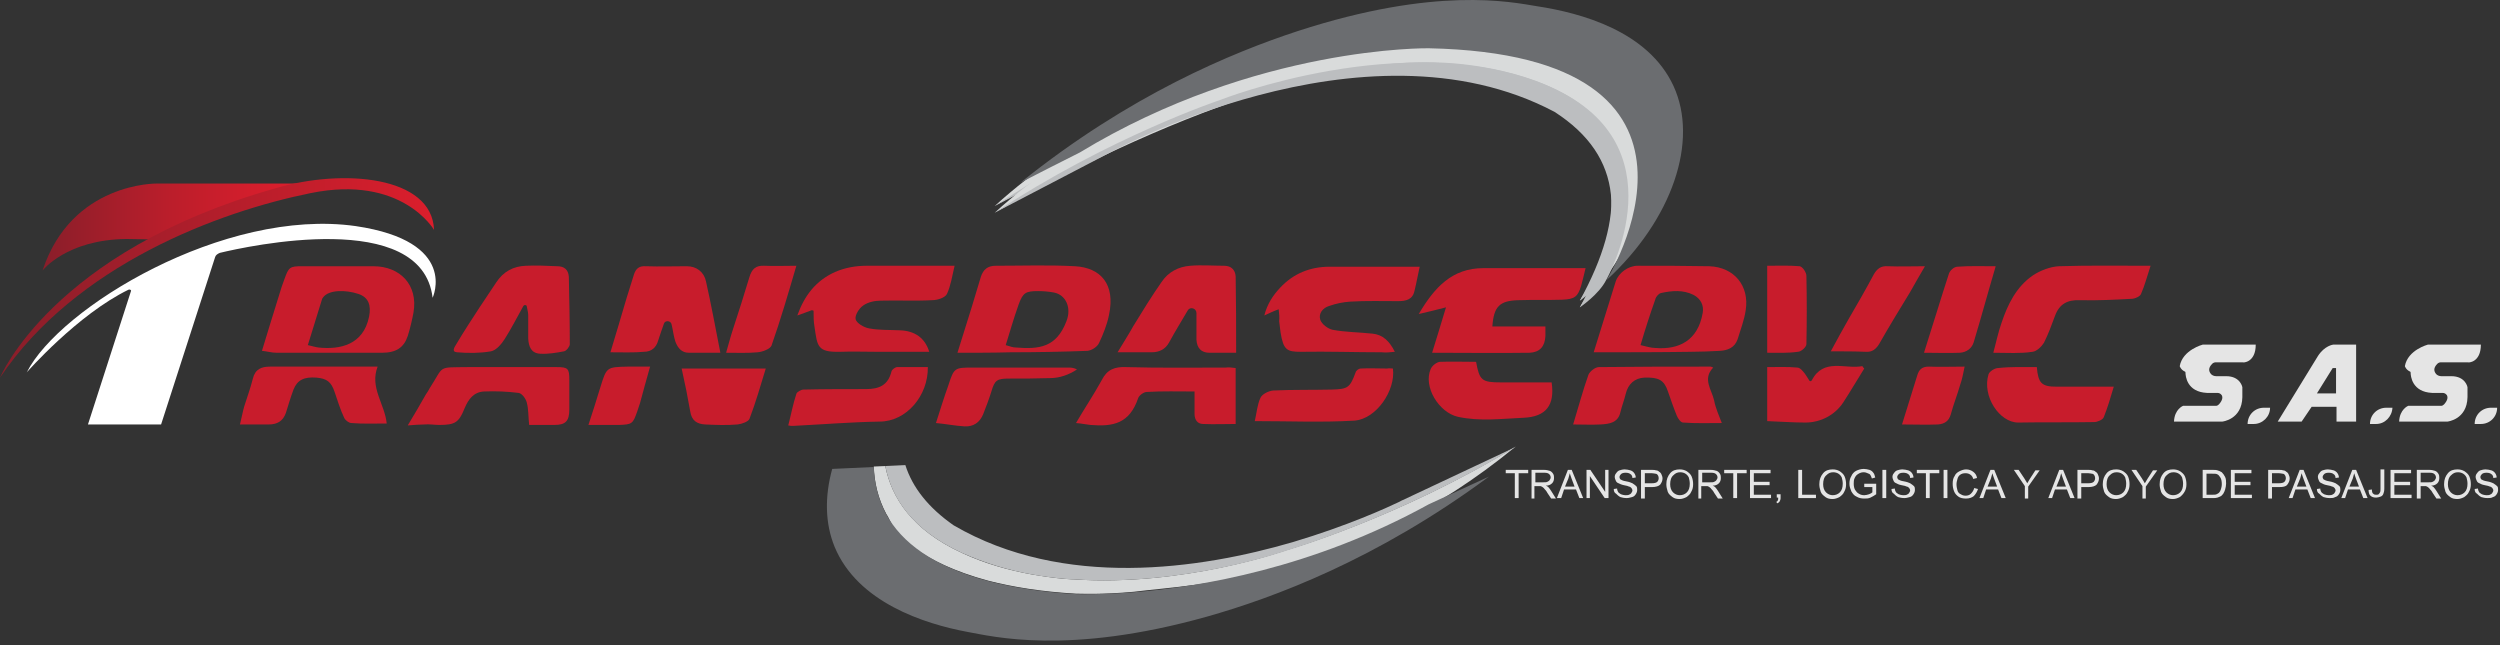 <svg width="523" height="135" viewBox="0 0 523 135" fill="none" xmlns="http://www.w3.org/2000/svg">
<rect x="0" y="0" width="523" height="135" fill="#333333" stroke="none"/>
<path d="M323.3 68.297C323.3 69.197 323.3 69.697 323.3 70.297C323.2 72.497 322.1 73.697 320 73.797C313.2 73.897 306.5 73.797 299.6 73.797C300.6 70.597 301.5 67.597 302.5 64.297C300.6 64.797 298.9 65.197 296.8 65.697C300.1 60.097 303.8 56.097 310.3 56.097C317.4 56.097 324.5 56.097 331.7 56.097C331.4 57.397 331.1 58.597 330.8 59.697C330.1 62.097 329.4 62.597 326.8 62.697C323.8 62.797 320.7 62.697 317.7 62.797C313.7 62.897 312.5 64.097 312.2 68.297C315.9 68.297 319.5 68.297 323.3 68.297Z" fill="#C81C2C"/>
<path d="M54.8 73.397C56 69.397 57.2 65.597 58.4 61.697C58.7 60.597 59.1 59.497 59.5 58.397C60.4 55.897 60.6 55.697 63.2 55.697C68.2 55.697 73.1 55.697 78.1 55.697C83.7 55.697 87.5 59.597 86.5 65.397C86.2 66.997 85.8 68.697 85.3 70.297C84.5 72.697 82.9 73.797 79.9 73.797C72.6 73.797 65.2 73.797 57.9 73.797C56.8 73.797 55.9 73.497 54.8 73.397ZM64.4 72.197C65.3 72.397 65.9 72.597 66.6 72.697C71.2 73.197 76 72.097 77.2 66.297C77.7 63.897 77.1 62.197 75 61.497C72.3 60.597 68.8 60.597 67.6 62.197C67.5 62.297 67.5 62.397 67.4 62.497C66.4 65.697 65.4 68.897 64.4 72.197Z" fill="#C81C2C"/>
<path d="M200.3 73.797C201.4 70.397 202.3 67.297 203.3 64.197C203.9 62.097 204.6 59.997 205.2 57.897C205.7 56.397 206.6 55.597 208.3 55.597C213.8 55.597 219.4 55.397 224.9 55.697C230.2 55.997 233.4 59.397 232 65.897C231.6 67.897 230.8 69.897 229.9 71.797C229.5 72.597 228.4 73.297 227.5 73.397C222.1 73.597 216.8 73.697 211.4 73.697C207.8 73.797 204.3 73.797 200.3 73.797ZM210.4 72.197C211.4 72.497 211.9 72.697 212.5 72.697C217.4 73.097 221 72.697 223.1 67.197C224.2 64.397 223 61.697 220.5 61.197C219.4 60.997 218.3 60.897 217.2 60.897C214.6 60.897 214 61.197 213.1 63.697C212.1 66.497 211.3 69.297 210.4 72.197Z" fill="#C81C2C"/>
<path d="M333.4 73.697C335 68.497 336.5 63.697 338 58.897C338.6 57.097 340.6 55.597 342.6 55.597C347.6 55.597 352.6 55.597 357.6 55.697C362.8 55.897 366 59.797 365.2 64.897C364.9 66.997 364.1 68.997 363.5 70.997C362.9 72.697 361.5 73.297 359.8 73.397C357.8 73.497 355.7 73.597 353.7 73.597C347.1 73.697 340.4 73.697 333.4 73.697ZM343.2 72.197C344.5 72.497 345.4 72.797 346.3 72.797C351.3 73.197 355.2 71.197 356.2 65.497C356.5 63.897 355.8 62.497 354.3 61.697C352.1 60.597 349.8 60.797 347.5 61.297C347 61.397 346.4 62.097 346.3 62.597C345.2 65.697 344.2 68.797 343.2 72.197Z" fill="#C81C2C"/>
<path d="M169.8 64.897C168.8 65.297 167.9 65.597 166.8 65.997C168.3 61.797 170.7 58.697 174.7 56.897C176.8 55.997 179 55.597 181.3 55.597C187.3 55.597 193.3 55.597 199.7 55.597C199.2 57.697 198.9 59.797 198.1 61.497C197.7 62.297 196.1 62.797 195 62.797C191.5 62.997 187.9 62.797 184.3 62.897C183 62.897 181.6 63.197 180.6 63.897C179.7 64.497 178.8 65.997 179 66.797C179.2 67.597 180.7 68.497 181.8 68.697C183.9 69.097 186.1 68.997 188.2 69.097C191.4 69.197 193.5 70.697 194.4 73.597C190.8 73.597 187.3 73.597 183.7 73.597C181 73.597 178.3 73.497 175.7 73.597C171 73.697 171 72.497 170.4 68.397C170.2 67.297 170.2 66.197 170.2 64.997C170.2 64.997 170 64.897 169.8 64.897Z" fill="#C81C2C"/>
<path d="M267.5 64.697C266.4 65.097 265.6 65.497 264.5 65.997C265.1 63.597 266.3 61.797 267.8 60.197C270.6 57.197 274.1 55.797 278.2 55.797C284.4 55.797 290.7 55.797 297 55.797C296.6 57.597 296.3 59.297 295.9 60.897C295.5 62.697 294.1 62.997 292.5 62.997C289.2 62.997 285.8 62.897 282.5 63.097C281 63.197 279.5 63.497 278.1 63.997C276.7 64.397 275.8 65.597 276.2 66.897C276.5 67.797 277.8 68.797 278.8 68.997C281.5 69.497 284.3 69.497 287.1 69.797C289.3 69.997 290.7 71.397 291.8 73.597C290.8 73.697 290 73.797 289.1 73.697C283.4 73.697 277.8 73.497 272.1 73.597C269.2 73.597 268.5 73.197 267.9 69.597C267.8 68.797 267.7 67.997 267.6 67.197C267.7 66.397 267.6 65.597 267.5 64.697Z" fill="#C81C2C"/>
<path d="M127.7 73.697C128.9 69.797 130 65.997 131.1 62.297C131.6 60.697 132.1 59.097 132.6 57.497C133 56.197 133.7 55.597 135.1 55.697C138 55.797 140.8 55.697 143.7 55.697C145.7 55.697 147.3 56.897 147.7 58.897C148.8 63.797 149.7 68.697 150.7 73.797C148.4 73.797 146.3 73.797 144.1 73.797C142.6 73.797 141.8 72.797 141.3 71.497C140.9 70.297 140.8 69.097 140.5 67.897C140.5 67.797 140.4 67.697 140.4 67.597C140 66.997 139.1 67.097 138.9 67.697C138.5 68.797 138.1 69.997 137.7 71.197C137.3 72.697 136.3 73.597 134.7 73.597C132.5 73.797 130.2 73.697 127.7 73.697Z" fill="#C81C2C"/>
<path d="M109.5 63.997C108.2 66.297 107 68.697 105.6 70.897C104.9 71.997 103.8 73.297 102.7 73.497C100.4 73.897 98 73.897 95.6 73.697C94.4 73.597 95.1 72.597 95.4 72.097C97 69.397 98.7 66.797 100.4 64.197C101.5 62.497 102.7 60.797 103.8 59.097C105.3 56.797 107.4 55.697 110 55.597C112.2 55.497 114.4 55.597 116.6 55.697C118 55.697 118.9 56.397 119 57.897C119.1 62.597 119.2 67.297 119.2 71.997C119.2 72.497 118.5 73.397 118 73.497C116.4 73.797 114.7 74.097 113 73.997C111.1 73.897 110.6 72.497 110.5 70.797C110.5 69.197 110.5 67.497 110.5 65.897C110.5 65.297 110.3 64.697 110.2 64.097C110.2 63.797 109.7 63.697 109.5 63.997Z" fill="#C81C2C"/>
<path d="M258.6 73.797C256.6 73.797 254.8 73.797 253 73.797C251.3 73.797 250.4 72.797 250.3 71.097C250.3 69.197 250.3 67.397 250.3 65.497C250.3 64.497 249 64.097 248.5 64.897C247.2 67.097 245.8 69.397 244.6 71.597C243.8 73.097 242.5 73.697 240.9 73.697C238.7 73.697 236.5 73.697 233.8 73.697C235 71.697 236.1 69.997 237.1 68.197C239 65.097 240.9 61.997 243 58.997C244.4 56.897 246.5 55.797 249 55.597C251.4 55.397 253.8 55.597 256.1 55.597C257.6 55.597 258.4 56.497 258.5 57.797C258.6 63.197 258.6 68.397 258.6 73.797Z" fill="#C81C2C"/>
<path d="M417 73.797C417.6 71.597 418 69.597 418.7 67.597C420 63.697 421.8 59.997 425.3 57.597C426.8 56.597 428.9 55.797 430.7 55.697C437 55.497 443.3 55.597 449.9 55.597C449.2 57.697 448.7 59.697 447.9 61.497C447.7 61.997 446.8 62.397 446.2 62.497C442.5 62.697 438.8 62.897 435.1 62.797C432.5 62.697 430.8 63.597 429.9 66.097C429.2 67.997 428.5 69.897 427.6 71.697C427.1 72.497 426.1 73.497 425.2 73.597C422.6 73.997 420 73.797 417 73.797Z" fill="#C81C2C"/>
<path d="M110.7 88.897C110.5 87.197 110.6 85.697 110.2 84.197C110 83.397 109.2 82.297 108.5 82.197C106.1 81.897 103.7 81.797 101.3 81.897C99.1 81.997 98 83.497 97.2 85.397C96 88.397 95.2 88.897 91.9 88.897C90.9 88.897 89.8 88.697 88.8 88.797C87.8 88.797 86.7 88.897 85.3 88.997C86.7 86.697 87.9 84.597 89.1 82.497C89.4 82.097 89.7 81.597 89.9 81.197C93 76.397 91.4 76.897 97.8 76.797C104 76.797 110.3 76.797 116.5 76.797C118.8 76.797 119.1 77.097 119.1 79.397C119.1 81.497 119.1 83.597 119.1 85.697C119.1 88.097 118.3 88.897 116 88.897C114.4 88.897 112.6 88.897 110.7 88.897Z" fill="#C81C2C"/>
<path d="M258.5 76.997C258.5 80.997 258.5 84.797 258.5 88.697C256.2 88.697 254 88.797 251.7 88.697C250.5 88.697 249.9 87.797 249.9 86.597C249.9 85.097 249.9 83.597 249.9 81.897C246.5 81.897 243.2 81.797 239.9 81.997C239.3 81.997 238.3 82.697 238.1 83.297C236.3 88.597 232.9 89.297 228.1 88.897C227.2 88.797 226.3 88.597 225.1 88.497C226.9 85.397 228.8 82.597 230.5 79.497C231.6 77.297 233.2 76.697 235.6 76.797C242.5 76.997 249.5 76.897 256.4 76.897C257 76.797 257.7 76.897 258.5 76.997Z" fill="#C81C2C"/>
<path d="M360.2 88.497C357.4 88.497 354.8 88.597 352.1 88.397C351.6 88.397 351 87.497 350.8 86.997C350.1 85.297 349.5 83.497 348.9 81.797C348.1 79.497 347 78.897 344 78.997C342 79.097 340.6 80.297 340.1 82.397C339.8 83.697 339.3 84.897 339 86.197C338.5 88.497 336.6 88.697 334.8 88.797C333 88.897 331.1 88.797 329.1 88.797C330.2 85.197 331.1 81.797 332.3 78.397C332.6 77.697 333.7 76.797 334.5 76.797C342.3 76.697 350.1 76.697 357.9 76.697C358 76.697 358.1 76.797 358.4 76.897C356.1 79.297 358.1 81.497 358.6 83.797C358.9 85.397 359.6 86.897 360.2 88.497Z" fill="#C81C2C"/>
<path d="M80.9 88.597C78.2 88.597 75.9 88.697 73.5 88.497C73 88.497 72.2 87.897 72 87.397C71.2 85.697 70.6 83.797 70 81.997C69.3 79.897 68.4 79.197 66.2 78.997C63.6 78.797 62.2 79.497 61.4 81.497C60.8 83.097 60.3 84.797 59.8 86.397C59.2 88.097 58 88.797 56.2 88.797C54.3 88.797 52.4 88.797 50.2 88.797C50.6 87.197 50.8 85.997 51.1 84.997C51.7 83.097 52.4 81.197 52.9 79.197C53.4 77.197 54.7 76.697 56.5 76.697C62.9 76.697 69.3 76.697 75.7 76.697C76.7 76.697 77.7 76.697 79 76.697C77.3 81.097 80.5 84.497 80.9 88.597Z" fill="#C81C2C"/>
<path d="M308.8 75.697C309.5 79.597 310 79.997 314 79.997C317.5 79.997 321.1 79.997 324.6 79.997C325.3 84.697 323.5 87.197 318.7 87.397C314.1 87.597 309.6 88.197 305 87.197C301 86.297 297.7 80.897 299.3 77.197C299.6 76.497 300.5 75.797 301.2 75.697C303.7 75.597 306.2 75.697 308.8 75.697Z" fill="#C81C2C"/>
<path d="M426.1 76.797C426.4 80.197 427.1 80.897 430.3 80.897C434.1 80.897 438 80.897 442.2 80.897C441.5 83.297 440.9 85.297 440.1 87.297C439.9 87.797 438.8 88.297 438.1 88.297C432.8 88.397 427.5 88.297 422.2 88.397C418.3 88.397 414.6 82.897 416 78.297C416.2 77.697 417.3 76.997 418 76.997C420.7 76.697 423.3 76.797 426.1 76.797Z" fill="#C81C2C"/>
<path d="M194.1 76.797C194.2 82.797 189.6 88.197 184 88.197C178 88.297 171.9 88.797 165.9 89.097C165.6 89.097 165.3 89.097 164.9 88.997C165.5 86.697 165.9 84.497 166.6 82.397C166.7 81.997 167.6 81.497 168.1 81.497C172.5 81.397 176.8 81.397 181.2 81.397C183.9 81.397 185.8 80.597 186.5 77.697C186.6 77.297 187.3 76.797 187.7 76.797C189.7 76.797 191.8 76.797 194.1 76.797Z" fill="#C81C2C"/>
<path d="M291.4 77.097C292 81.697 287.9 87.697 283.3 87.997C276.5 88.397 269.6 88.097 262.5 88.097C262.9 86.397 263 84.697 263.7 83.197C264.1 82.397 265.4 81.797 266.3 81.697C270.4 81.497 274.6 81.597 278.7 81.497C282 81.397 282.4 81.097 283.6 77.897C283.7 77.497 284.3 77.097 284.6 77.097C286.5 76.997 288.3 77.097 290.2 77.097C290.6 76.997 291 77.097 291.4 77.097Z" fill="#C81C2C"/>
<path d="M390 77.097C388.5 79.497 387.1 81.897 385.6 84.197C383.9 86.797 380.9 88.397 377.7 88.397C375.1 88.397 372.4 88.197 369.7 88.097V76.797C371.8 76.797 373.9 76.697 376 76.897C376.6 76.897 377.2 77.697 377.6 78.197C377.9 78.597 378.1 78.997 378.5 79.597C378.6 79.797 378.9 79.797 379 79.597C381.5 74.797 386 77.297 389.6 76.597C389.8 76.897 389.8 76.897 390 77.097Z" fill="#C81C2C"/>
<path d="M402.5 73.797C404.3 68.197 405.9 62.797 407.7 57.297C407.9 56.597 408.8 55.797 409.5 55.797C412.1 55.597 414.7 55.697 417.5 55.697C415.9 61.097 414.5 66.297 412.9 71.597C412.5 72.897 411.4 73.697 410 73.797C407.5 73.897 405.1 73.797 402.5 73.797Z" fill="#C81C2C"/>
<path d="M142.6 77.097C148.6 77.097 154.2 77.097 160.2 77.097C159.1 80.697 158.1 84.197 156.8 87.597C156.6 88.197 155.2 88.697 154.3 88.797C152 88.997 149.8 88.897 147.5 88.797C145.8 88.697 144.7 87.997 144.4 86.097C143.9 83.197 143.3 80.197 142.6 77.097Z" fill="#C81C2C"/>
<path d="M383 73.497C384.3 71.097 385.5 68.897 386.7 66.797C388.5 63.697 390.3 60.597 392 57.397C392.7 56.197 393.5 55.597 394.9 55.697C397.4 55.797 399.9 55.697 402.7 55.697C401.6 57.597 400.6 59.297 399.6 61.097C397.4 64.697 395.2 68.297 393.1 71.997C392.4 73.097 391.6 73.697 390.3 73.597C388 73.497 385.7 73.497 383 73.497Z" fill="#C81C2C"/>
<path d="M166.6 55.597C164.9 61.397 163.3 66.897 161.4 72.297C161.1 72.997 159.6 73.597 158.5 73.697C156.4 73.897 154.2 73.797 151.9 73.797C152.4 72.097 152.8 70.497 153.3 68.997C154.5 65.297 155.7 61.597 156.8 57.897C157.3 56.297 158.1 55.497 159.9 55.597C162.1 55.697 164.2 55.597 166.6 55.597Z" fill="#C81C2C"/>
<path d="M195.8 88.497C196.7 85.697 197.5 83.097 198.4 80.597C199.6 76.897 199.7 76.897 203.6 76.897C210.3 76.897 217 76.897 223.7 76.897C224.2 76.897 224.8 76.997 225.3 77.297C223.6 78.397 221.7 79.097 219.7 79.097C216.8 79.197 214 79.197 211.1 79.197C208.6 79.197 208.1 79.497 207.4 81.897C206.9 83.497 206.3 85.097 205.7 86.597C205 88.397 203.6 89.297 201.8 89.197C199.9 89.097 198 88.697 195.8 88.497Z" fill="#C81C2C"/>
<path d="M369.7 73.797C369.7 67.597 369.7 61.797 369.7 55.597C372 55.597 374.2 55.497 376.5 55.697C377.1 55.797 377.9 56.997 377.9 57.697C378 62.497 378 67.297 377.9 71.997C377.9 72.597 376.8 73.597 376.1 73.597C374 73.897 371.9 73.797 369.7 73.797Z" fill="#C81C2C"/>
<path d="M397.9 88.797C399 85.197 400.1 81.797 401.1 78.497C401.5 77.197 402.2 76.697 403.5 76.697C405.9 76.797 408.3 76.697 411 76.697C410.7 78.097 410.5 79.297 410.1 80.397C409.5 82.497 408.7 84.497 408.1 86.697C407.7 88.097 406.8 88.697 405.4 88.797C403 88.897 400.5 88.797 397.9 88.797Z" fill="#C81C2C"/>
<path d="M136 76.697C135.2 79.397 134.6 81.797 133.9 84.297C133.7 84.897 133.5 85.497 133.3 86.097C132.4 88.697 132.2 88.797 129.5 88.897C127.5 88.897 125.4 88.897 123.1 88.897C124 86.197 124.8 83.597 125.6 80.997C126.9 76.797 126.9 76.797 131.3 76.697C132.7 76.697 134.2 76.697 136 76.697Z" fill="#C81C2C"/>
<path d="M336.9 19.697C336.9 19.697 327.7 7.197 291.7 8.797C291.7 8.797 241.9 12.197 208.1 43.097C208.1 43.097 264.2 9.697 301.6 11.697C301.6 11.697 361.9 12.997 330.5 62.897C330.6 62.897 356.4 37.897 336.9 19.697Z" fill="#D9DBDB"/>
<path d="M208.1 43.097L231.3 30.997C231.3 30.997 285.1 0.797 325.2 21.997C339.8 31.397 340.3 44.997 330.5 62.897C330.5 62.897 334.5 60.197 336 57.197C336 57.197 352.6 28.297 323.2 16.297C293.8 4.297 255.3 19.497 255.3 19.497C255.3 19.497 231.9 27.297 208.1 43.097Z" fill="#BCBEC0"/>
<path d="M336.9 21.097C336.9 21.097 327.7 8.597 291.7 10.197C291.7 10.197 241.9 13.597 208.1 44.497C208.1 44.497 264.2 11.097 301.6 13.097C301.6 13.097 361.9 14.397 330.5 64.297C330.6 64.297 356.4 39.297 336.9 21.097Z" fill="#D9DBDB"/>
<path d="M213.5 38.197C236.4 19.797 257.8 10.997 271.5 6.497C300.4 -2.903 316 0.397 321.5 1.297C330.7 2.697 344.8 6.497 350.1 17.997C355.4 29.497 349.9 45.897 336.1 58.597C336.1 58.597 365.6 11.497 298.9 10.097C298.9 10.097 262.8 9.497 225.9 31.897C221.7 33.997 217.6 36.097 213.5 38.197Z" fill="#6B6D70"/>
<path d="M208.1 44.497L231.3 32.397C231.3 32.397 285.1 2.197 325.2 23.397C339.8 32.797 340.3 46.397 330.5 64.297C330.5 64.297 334.5 61.597 336 58.597C336 58.597 352.6 29.697 323.2 17.697C293.8 5.697 255.3 20.897 255.3 20.897C255.3 20.897 231.9 28.697 208.1 44.497Z" fill="#BCBEC0"/>
<path d="M224.5 121.197C224.4 121.197 224.4 121.197 224.3 121.197C223.8 121.197 223.2 121.097 222.7 121.097C222.7 121.097 220 120.897 216 120.197C211 119.297 206 117.897 201.3 115.697C190.8 110.897 186.5 104.097 185.2 97.497L182.8 97.597C182.9 100.897 183.7 104.297 185.4 107.497C186.2 108.697 186.7 110.397 187.8 111.597C187.8 111.597 192.3 117.597 206.8 121.497C211.9 122.797 218 123.797 225.2 124.197C225.3 124.197 225.4 124.197 225.5 124.197C226.4 124.197 230.7 124.397 237.2 123.797C250.6 122.097 282.9 121.497 317.1 93.397C292.8 108.297 269.1 115.097 269.1 115.097C269.1 115.097 247.5 122.797 224.5 121.197Z" fill="#D9DBDB"/>
<path d="M237.2 123.897C230.7 124.397 226.5 124.297 225.5 124.297C225.4 124.297 225.3 124.297 225.3 124.297C218.1 123.897 212 122.897 206.9 121.597C195.1 118.497 188.6 113.397 185.4 107.597C183.7 104.397 182.9 100.997 182.8 97.697L174.1 98.097C172.5 103.897 172.6 109.497 174.6 114.397C179.4 125.997 193.3 130.497 202.4 132.197C207.5 133.097 223.3 137.197 252.5 128.997C266.3 125.097 288 117.097 311.5 99.697C307.3 101.597 303.1 103.597 298.9 105.497C274.6 118.897 250.9 122.797 237.2 123.897Z" fill="#6B6D70"/>
<path d="M185.2 97.497C186.5 104.197 190.8 110.897 201.3 115.697C206 117.797 210.9 119.297 216 120.197C218.2 120.597 220.5 120.897 222.7 121.097C223.2 121.097 223.8 121.197 224.3 121.197C224.4 121.197 224.4 121.197 224.5 121.197C247.5 122.797 269.1 115.197 269.1 115.197C269.1 115.197 292.8 108.297 317.1 93.497L293.5 104.597C293.5 104.597 293.2 104.697 292.7 104.997C290.2 106.197 281.9 109.997 270.5 113.397C251 119.097 222.5 123.297 199.5 109.897C194.2 106.197 190.9 101.997 189.4 97.297L185.2 97.497Z" fill="#BCBEC0"/>
<path d="M316.9 104.197V98.997H315V98.297H319.7V98.997H317.7V104.197H316.9Z" fill="white" fill-opacity="0.87"/>
<path d="M320.4 104.197V98.297H323C323.5 98.297 323.9 98.397 324.2 98.497C324.5 98.597 324.7 98.797 324.9 99.097C325.1 99.397 325.1 99.697 325.1 99.997C325.1 100.397 325 100.797 324.7 101.097C324.4 101.397 324 101.597 323.4 101.597C323.6 101.697 323.8 101.797 323.9 101.897C324.1 102.097 324.3 102.397 324.5 102.697L325.5 104.297H324.5L323.7 103.097C323.5 102.697 323.3 102.497 323.1 102.297C323 102.097 322.8 101.997 322.7 101.897C322.6 101.797 322.5 101.797 322.3 101.697C322.2 101.697 322.1 101.697 321.9 101.697H321V104.297H320.4V104.197ZM321.2 100.897H322.9C323.3 100.897 323.5 100.897 323.7 100.797C323.9 100.697 324.1 100.597 324.2 100.397C324.3 100.197 324.4 100.097 324.4 99.897C324.4 99.597 324.3 99.397 324.1 99.197C323.9 98.997 323.6 98.897 323.1 98.897H321.2V100.897Z" fill="white" fill-opacity="0.87"/>
<path d="M325.7 104.197L328 98.297H328.8L331.2 104.197H330.4L329.7 102.397H327.2L326.6 104.197H325.7ZM327.4 101.797H329.4L328.8 100.197C328.6 99.697 328.5 99.297 328.4 98.997C328.3 99.397 328.2 99.797 328.1 100.097L327.4 101.797Z" fill="white" fill-opacity="0.87"/>
<path d="M331.9 104.197V98.297H332.7L335.8 102.897V98.297H336.5V104.197H335.7L332.6 99.597V104.197H331.9Z" fill="white" fill-opacity="0.87"/>
<path d="M337.6 102.297L338.3 102.197C338.3 102.497 338.4 102.697 338.5 102.897C338.6 103.097 338.8 103.197 339.1 103.397C339.4 103.497 339.7 103.597 340 103.597C340.3 103.597 340.6 103.597 340.8 103.497C341 103.397 341.2 103.297 341.3 103.097C341.4 102.897 341.5 102.797 341.5 102.597C341.5 102.397 341.4 102.297 341.3 102.097C341.2 101.997 341 101.797 340.8 101.797C340.6 101.697 340.3 101.597 339.7 101.497C339.2 101.397 338.8 101.197 338.6 101.097C338.3 100.997 338.1 100.797 338 100.497C337.9 100.297 337.8 99.997 337.8 99.797C337.8 99.497 337.9 99.197 338.1 98.997C338.3 98.697 338.5 98.497 338.8 98.397C339.1 98.297 339.5 98.197 339.9 98.197C340.3 98.197 340.7 98.297 341.1 98.397C341.4 98.497 341.7 98.697 341.9 98.997C342.1 99.297 342.2 99.597 342.2 99.897L341.5 99.997C341.5 99.597 341.3 99.297 341.1 99.197C340.9 98.997 340.5 98.897 340.1 98.897C339.6 98.897 339.3 98.997 339.1 99.197C338.9 99.397 338.8 99.597 338.8 99.797C338.8 99.997 338.9 100.197 339 100.297C339.2 100.397 339.5 100.597 340.2 100.697C340.8 100.797 341.3 100.997 341.5 101.097C341.8 101.297 342.1 101.497 342.3 101.697C342.5 101.897 342.5 102.197 342.5 102.497C342.5 102.797 342.4 103.097 342.2 103.397C342 103.697 341.8 103.897 341.4 103.997C341 104.097 340.7 104.197 340.3 104.197C339.8 104.197 339.3 104.097 339 103.997C338.6 103.797 338.4 103.597 338.1 103.297C337.7 103.097 337.6 102.697 337.6 102.297Z" fill="white" fill-opacity="0.87"/>
<path d="M343.3 104.197V98.297H345.5C345.9 98.297 346.2 98.297 346.4 98.397C346.7 98.397 346.9 98.497 347.1 98.697C347.3 98.797 347.5 98.997 347.6 99.297C347.7 99.497 347.8 99.797 347.8 100.097C347.8 100.597 347.6 100.997 347.3 101.397C347 101.697 346.4 101.897 345.6 101.897H344.1V104.297H343.3V104.197ZM344.1 101.097H345.6C346.1 101.097 346.5 100.997 346.7 100.797C346.9 100.597 347 100.297 347 99.997C347 99.797 346.9 99.497 346.8 99.397C346.7 99.197 346.5 99.097 346.3 99.097C346.2 99.097 345.9 98.997 345.6 98.997H344.1V101.097Z" fill="white" fill-opacity="0.87"/>
<path d="M348.6 101.297C348.6 100.297 348.9 99.597 349.4 98.997C349.9 98.397 350.6 98.197 351.4 98.197C351.9 98.197 352.4 98.297 352.9 98.597C353.3 98.897 353.7 99.197 353.9 99.697C354.1 100.197 354.2 100.697 354.2 101.297C354.2 101.897 354.1 102.397 353.8 102.897C353.6 103.397 353.2 103.697 352.8 103.997C352.4 104.197 351.9 104.397 351.4 104.397C350.8 104.397 350.3 104.297 349.9 103.997C349.5 103.697 349.1 103.397 348.9 102.897C348.7 102.297 348.6 101.797 348.6 101.297ZM349.4 101.297C349.4 101.997 349.6 102.597 350 102.997C350.4 103.397 350.9 103.597 351.4 103.597C352 103.597 352.5 103.397 352.9 102.997C353.3 102.597 353.5 101.997 353.5 101.197C353.5 100.697 353.4 100.297 353.3 99.897C353.1 99.497 352.9 99.297 352.6 99.097C352.3 98.897 351.9 98.797 351.5 98.797C350.9 98.797 350.5 98.997 350.1 99.397C349.6 99.797 349.4 100.497 349.4 101.297Z" fill="white" fill-opacity="0.87"/>
<path d="M355.3 104.197V98.297H357.9C358.4 98.297 358.8 98.397 359.1 98.497C359.4 98.597 359.6 98.797 359.8 99.097C360 99.397 360 99.697 360 99.997C360 100.397 359.9 100.797 359.6 101.097C359.3 101.397 358.9 101.597 358.3 101.597C358.5 101.697 358.7 101.797 358.8 101.897C359 102.097 359.2 102.397 359.4 102.697L360.4 104.297H359.4L358.6 103.097C358.4 102.697 358.2 102.497 358 102.297C357.9 102.097 357.7 101.997 357.6 101.897C357.5 101.797 357.4 101.797 357.2 101.697C357.1 101.697 357 101.697 356.8 101.697H355.9V104.297H355.3V104.197ZM356.1 100.897H357.8C358.2 100.897 358.4 100.897 358.6 100.797C358.8 100.697 359 100.597 359.1 100.397C359.2 100.197 359.3 100.097 359.3 99.897C359.3 99.597 359.2 99.397 359 99.197C358.8 98.997 358.5 98.897 358 98.897H356.1V100.897Z" fill="white" fill-opacity="0.87"/>
<path d="M362.6 104.197V98.997H360.7V98.297H365.4V98.997H363.4V104.197H362.6Z" fill="white" fill-opacity="0.87"/>
<path d="M366.1 104.197V98.297H370.4V98.997H366.9V100.797H370.2V101.497H366.9V103.497H370.5V104.197H366.1Z" fill="white" fill-opacity="0.87"/>
<path d="M371.7 104.197V103.397H372.5V104.197C372.5 104.497 372.4 104.697 372.3 104.897C372.2 105.097 372 105.197 371.8 105.297L371.6 104.997C371.8 104.897 371.9 104.797 371.9 104.697C372 104.597 372 104.397 372 104.097H371.7V104.197Z" fill="white" fill-opacity="0.87"/>
<path d="M376.2 104.197V98.297H377V103.497H379.9V104.197H376.2Z" fill="white" fill-opacity="0.87"/>
<path d="M380.6 101.297C380.6 100.297 380.9 99.597 381.4 98.997C381.9 98.397 382.6 98.197 383.4 98.197C383.9 98.197 384.4 98.297 384.9 98.597C385.3 98.897 385.7 99.197 385.9 99.697C386.1 100.197 386.2 100.697 386.2 101.297C386.2 101.897 386.1 102.397 385.8 102.897C385.6 103.397 385.2 103.697 384.8 103.997C384.4 104.197 383.9 104.397 383.4 104.397C382.8 104.397 382.3 104.297 381.9 103.997C381.5 103.697 381.1 103.397 380.9 102.897C380.7 102.297 380.6 101.797 380.6 101.297ZM381.4 101.297C381.4 101.997 381.6 102.597 382 102.997C382.4 103.397 382.9 103.597 383.4 103.597C384 103.597 384.5 103.397 384.9 102.997C385.3 102.597 385.5 101.997 385.5 101.197C385.5 100.697 385.4 100.297 385.3 99.897C385.1 99.497 384.9 99.297 384.6 99.097C384.3 98.897 383.9 98.797 383.5 98.797C382.9 98.797 382.5 98.997 382.1 99.397C381.6 99.797 381.4 100.497 381.4 101.297Z" fill="white" fill-opacity="0.87"/>
<path d="M390 101.897V101.197H392.5V103.397C392.1 103.697 391.7 103.897 391.3 104.097C390.9 104.297 390.5 104.297 390 104.297C389.4 104.297 388.9 104.197 388.4 103.897C387.9 103.697 387.6 103.297 387.3 102.797C387.1 102.297 386.9 101.797 386.9 101.197C386.9 100.597 387 100.097 387.3 99.597C387.5 99.097 387.9 98.697 388.3 98.497C388.7 98.297 389.3 98.097 389.9 98.097C390.3 98.097 390.7 98.197 391.1 98.297C391.4 98.397 391.7 98.597 391.9 98.897C392.1 99.097 392.2 99.497 392.3 99.897L391.6 100.097C391.5 99.797 391.4 99.597 391.3 99.397C391.2 99.197 391 99.097 390.7 98.997C390.5 98.897 390.2 98.797 389.9 98.797C389.5 98.797 389.2 98.897 389 98.997C388.8 99.097 388.5 99.297 388.4 99.397C388.2 99.597 388.1 99.797 388 99.997C387.8 100.397 387.8 100.797 387.8 101.197C387.8 101.697 387.9 102.197 388.1 102.497C388.3 102.797 388.5 103.097 388.9 103.297C389.2 103.497 389.6 103.597 390 103.597C390.3 103.597 390.7 103.497 391 103.397C391.3 103.297 391.6 103.097 391.7 102.997V101.897H390Z" fill="white" fill-opacity="0.87"/>
<path d="M393.8 104.197V98.297H394.6V104.197H393.8Z" fill="white" fill-opacity="0.87"/>
<path d="M395.7 102.297L396.4 102.197C396.4 102.497 396.5 102.697 396.6 102.897C396.7 103.097 396.9 103.197 397.2 103.397C397.5 103.497 397.8 103.597 398.1 103.597C398.4 103.597 398.7 103.597 398.9 103.497C399.1 103.397 399.3 103.297 399.4 103.097C399.5 102.897 399.6 102.797 399.6 102.597C399.6 102.397 399.5 102.297 399.4 102.097C399.3 101.997 399.1 101.797 398.9 101.797C398.7 101.697 398.4 101.597 397.8 101.497C397.2 101.397 396.9 101.197 396.7 101.097C396.4 100.997 396.2 100.797 396.1 100.497C396 100.297 395.9 99.997 395.9 99.797C395.9 99.497 396 99.197 396.2 98.997C396.4 98.697 396.6 98.497 396.9 98.397C397.2 98.297 397.6 98.197 398 98.197C398.4 98.197 398.8 98.297 399.2 98.397C399.5 98.497 399.8 98.697 400 98.997C400.2 99.297 400.3 99.597 400.3 99.897L399.6 99.997C399.6 99.597 399.4 99.297 399.2 99.197C399 98.997 398.6 98.897 398.2 98.897C397.7 98.897 397.4 98.997 397.2 99.197C397 99.397 396.9 99.597 396.9 99.797C396.9 99.997 397 100.197 397.1 100.297C397.3 100.397 397.6 100.597 398.3 100.697C398.9 100.797 399.4 100.997 399.6 101.097C399.9 101.297 400.2 101.497 400.4 101.697C400.6 101.897 400.6 102.197 400.6 102.497C400.6 102.797 400.5 103.097 400.3 103.397C400.1 103.697 399.9 103.897 399.5 103.997C399.1 104.097 398.8 104.197 398.4 104.197C397.9 104.197 397.4 104.097 397.1 103.997C396.7 103.797 396.5 103.597 396.2 103.297C395.8 103.097 395.7 102.697 395.7 102.297Z" fill="white" fill-opacity="0.87"/>
<path d="M402.9 104.197V98.997H401V98.297H405.7V98.997H403.7V104.197H402.9Z" fill="white" fill-opacity="0.87"/>
<path d="M406.6 104.197V98.297H407.4V104.197H406.6Z" fill="white" fill-opacity="0.87"/>
<path d="M413 102.097L413.8 102.297C413.6 102.897 413.3 103.397 412.9 103.797C412.5 104.097 412 104.297 411.3 104.297C410.7 104.297 410.1 104.197 409.7 103.897C409.3 103.597 409 103.297 408.8 102.797C408.6 102.297 408.5 101.797 408.5 101.197C408.5 100.597 408.6 99.997 408.9 99.597C409.1 99.097 409.5 98.797 409.9 98.597C410.3 98.397 410.8 98.197 411.3 98.197C411.9 98.197 412.4 98.397 412.8 98.697C413.2 98.997 413.5 99.397 413.6 99.997L412.8 100.197C412.7 99.797 412.5 99.497 412.2 99.297C411.9 99.097 411.6 98.997 411.2 98.997C410.7 98.997 410.4 99.097 410.1 99.297C409.8 99.497 409.6 99.797 409.5 100.197C409.4 100.597 409.3 100.897 409.3 101.297C409.3 101.797 409.4 102.197 409.5 102.597C409.6 102.997 409.9 103.297 410.2 103.397C410.5 103.597 410.8 103.697 411.2 103.697C411.6 103.697 412 103.597 412.3 103.297C412.6 102.997 412.9 102.597 413 102.097Z" fill="white" fill-opacity="0.87"/>
<path d="M414.1 104.197L416.4 98.297H417.2L419.6 104.197H418.7L418 102.397H415.5L414.9 104.197H414.1ZM415.8 101.797H417.8L417.2 100.197C417 99.697 416.9 99.297 416.8 98.997C416.7 99.397 416.6 99.797 416.5 100.097L415.8 101.797Z" fill="white" fill-opacity="0.87"/>
<path d="M423.6 104.197V101.697L421.3 98.297H422.3L423.5 100.097C423.7 100.397 423.9 100.797 424.1 101.097C424.3 100.797 424.5 100.397 424.7 100.097L425.8 98.397H426.7L424.3 101.797V104.297H423.6V104.197Z" fill="white" fill-opacity="0.87"/>
<path d="M428.5 104.197L430.8 98.297H431.6L434 104.197H433.1L432.4 102.397H429.9L429.3 104.197H428.5ZM430.2 101.797H432.2L431.6 100.197C431.4 99.697 431.3 99.297 431.2 98.997C431.1 99.397 431 99.797 430.9 100.097L430.2 101.797Z" fill="white" fill-opacity="0.87"/>
<path d="M434.6 104.197V98.297H436.8C437.2 98.297 437.5 98.297 437.7 98.397C438 98.397 438.2 98.497 438.4 98.697C438.6 98.797 438.8 98.997 438.9 99.297C439 99.497 439.1 99.797 439.1 100.097C439.1 100.597 438.9 100.997 438.6 101.397C438.3 101.697 437.7 101.897 436.9 101.897H435.4V104.297H434.6V104.197ZM435.4 101.097H436.9C437.4 101.097 437.8 100.997 438 100.797C438.2 100.597 438.3 100.297 438.3 99.997C438.3 99.797 438.2 99.497 438.1 99.397C438 99.197 437.8 99.097 437.6 99.097C437.5 99.097 437.2 98.997 436.9 98.997H435.4V101.097Z" fill="white" fill-opacity="0.87"/>
<path d="M439.9 101.297C439.9 100.297 440.2 99.597 440.7 98.997C441.2 98.397 441.9 98.197 442.7 98.197C443.2 98.197 443.7 98.297 444.2 98.597C444.6 98.897 445 99.197 445.2 99.697C445.4 100.197 445.5 100.697 445.5 101.297C445.5 101.897 445.4 102.397 445.1 102.897C444.9 103.397 444.5 103.697 444.1 103.997C443.7 104.197 443.2 104.397 442.7 104.397C442.1 104.397 441.6 104.297 441.2 103.997C440.8 103.697 440.4 103.397 440.2 102.897C440 102.297 439.9 101.797 439.9 101.297ZM440.7 101.297C440.7 101.997 440.9 102.597 441.3 102.997C441.7 103.397 442.2 103.597 442.7 103.597C443.3 103.597 443.8 103.397 444.2 102.997C444.6 102.597 444.8 101.997 444.8 101.197C444.8 100.697 444.7 100.297 444.6 99.897C444.4 99.497 444.2 99.297 443.9 99.097C443.6 98.897 443.2 98.797 442.8 98.797C442.2 98.797 441.8 98.997 441.4 99.397C440.9 99.797 440.7 100.497 440.7 101.297Z" fill="white" fill-opacity="0.87"/>
<path d="M448.2 104.197V101.697L445.9 98.297H446.9L448.1 100.097C448.3 100.397 448.5 100.797 448.7 101.097C448.9 100.797 449.1 100.397 449.3 100.097L450.4 98.397H451.3L448.9 101.797V104.297H448.2V104.197Z" fill="white" fill-opacity="0.87"/>
<path d="M451.8 101.297C451.8 100.297 452.1 99.597 452.6 98.997C453.1 98.397 453.8 98.197 454.6 98.197C455.1 98.197 455.6 98.297 456.1 98.597C456.5 98.897 456.9 99.197 457.1 99.697C457.3 100.197 457.4 100.697 457.4 101.297C457.4 101.897 457.3 102.397 457 102.897C456.7 103.397 456.4 103.697 456 103.997C455.6 104.197 455.1 104.397 454.6 104.397C454 104.397 453.5 104.297 453.1 103.997C452.7 103.697 452.3 103.397 452.1 102.897C451.9 102.297 451.8 101.797 451.8 101.297ZM452.6 101.297C452.6 101.997 452.8 102.597 453.2 102.997C453.6 103.397 454.1 103.597 454.6 103.597C455.2 103.597 455.7 103.397 456.1 102.997C456.5 102.597 456.7 101.997 456.7 101.197C456.7 100.697 456.6 100.297 456.5 99.897C456.3 99.497 456.1 99.297 455.8 99.097C455.5 98.897 455.1 98.797 454.7 98.797C454.1 98.797 453.7 98.997 453.3 99.397C452.8 99.797 452.6 100.497 452.6 101.297Z" fill="white" fill-opacity="0.87"/>
<path d="M460.8 104.197V98.297H462.8C463.3 98.297 463.6 98.297 463.9 98.397C464.2 98.497 464.5 98.597 464.8 98.797C465.1 99.097 465.3 99.397 465.5 99.797C465.7 100.197 465.7 100.697 465.7 101.197C465.7 101.597 465.6 101.997 465.5 102.397C465.4 102.697 465.3 102.997 465.1 103.297C464.9 103.497 464.8 103.697 464.6 103.797C464.4 103.897 464.2 103.997 463.9 104.097C463.6 104.197 463.3 104.197 463 104.197H460.8ZM461.5 103.497H462.8C463.2 103.497 463.5 103.497 463.7 103.397C463.9 103.297 464.1 103.197 464.2 103.097C464.4 102.897 464.5 102.697 464.6 102.397C464.7 102.097 464.8 101.697 464.8 101.297C464.8 100.697 464.7 100.197 464.5 99.897C464.3 99.597 464.1 99.297 463.8 99.197C463.6 99.097 463.3 99.097 462.8 99.097H461.6V103.497H461.5Z" fill="white" fill-opacity="0.87"/>
<path d="M466.7 104.197V98.297H471V98.997H467.5V100.797H470.8V101.497H467.5V103.497H471.1V104.197H466.7Z" fill="white" fill-opacity="0.87"/>
<path d="M474.5 104.197V98.297H476.7C477.1 98.297 477.4 98.297 477.6 98.397C477.9 98.397 478.1 98.497 478.3 98.697C478.5 98.797 478.7 98.997 478.8 99.297C478.9 99.497 479 99.797 479 100.097C479 100.597 478.8 100.997 478.5 101.397C478.2 101.797 477.6 101.897 476.8 101.897H475.3V104.297H474.5V104.197ZM475.3 101.097H476.8C477.3 101.097 477.7 100.997 477.9 100.797C478.1 100.597 478.2 100.297 478.2 99.997C478.2 99.797 478.1 99.497 478 99.397C477.9 99.197 477.7 99.097 477.5 99.097C477.4 99.097 477.1 98.997 476.8 98.997H475.3V101.097Z" fill="white" fill-opacity="0.87"/>
<path d="M478.8 104.197L481.1 98.297H481.9L484.3 104.197H483.4L482.7 102.397H480.2L479.6 104.197H478.8ZM480.5 101.797H482.5L481.9 100.197C481.7 99.697 481.6 99.297 481.5 98.997C481.4 99.397 481.3 99.797 481.2 100.097L480.5 101.797Z" fill="white" fill-opacity="0.87"/>
<path d="M484.7 102.297L485.4 102.197C485.4 102.497 485.5 102.697 485.6 102.897C485.7 103.097 485.9 103.197 486.2 103.397C486.5 103.497 486.8 103.597 487.1 103.597C487.4 103.597 487.7 103.597 487.9 103.497C488.1 103.397 488.3 103.297 488.4 103.097C488.5 102.897 488.6 102.797 488.6 102.597C488.6 102.397 488.5 102.297 488.4 102.097C488.3 101.997 488.1 101.797 487.9 101.797C487.7 101.697 487.4 101.597 486.8 101.497C486.2 101.397 485.9 101.197 485.7 101.097C485.4 100.997 485.2 100.797 485.1 100.497C485 100.297 484.9 99.997 484.9 99.797C484.9 99.497 485 99.197 485.2 98.997C485.4 98.697 485.6 98.497 485.9 98.397C486.2 98.297 486.6 98.197 487 98.197C487.4 98.197 487.8 98.297 488.2 98.397C488.5 98.497 488.8 98.697 489 98.997C489.2 99.297 489.3 99.597 489.3 99.897L488.6 99.997C488.6 99.597 488.4 99.297 488.2 99.197C488 98.997 487.6 98.897 487.2 98.897C486.7 98.897 486.4 98.997 486.2 99.197C486 99.397 485.9 99.597 485.9 99.797C485.9 99.997 486 100.197 486.1 100.297C486.3 100.397 486.6 100.597 487.3 100.697C487.9 100.797 488.4 100.997 488.6 101.097C488.9 101.297 489.2 101.497 489.4 101.697C489.6 101.897 489.6 102.197 489.6 102.497C489.6 102.797 489.5 103.097 489.3 103.397C489.1 103.697 488.9 103.897 488.5 103.997C488.2 104.197 487.8 104.197 487.4 104.197C486.9 104.197 486.4 104.097 486.1 103.997C485.7 103.797 485.5 103.597 485.2 103.297C484.8 103.097 484.7 102.697 484.7 102.297Z" fill="white" fill-opacity="0.87"/>
<path d="M489.8 104.197L492.1 98.297H492.9L495.3 104.197H494.4L493.7 102.397H491.2L490.6 104.197H489.8ZM491.5 101.797H493.5L492.9 100.197C492.7 99.697 492.6 99.297 492.5 98.997C492.4 99.397 492.3 99.797 492.2 100.097L491.5 101.797Z" fill="white" fill-opacity="0.87"/>
<path d="M495.5 102.497L496.2 102.397C496.2 102.897 496.3 103.197 496.5 103.297C496.7 103.497 496.9 103.497 497.1 103.497C497.3 103.497 497.5 103.497 497.6 103.397C497.7 103.297 497.8 103.197 497.9 102.997C498 102.797 498 102.597 498 102.297V98.197H498.8V102.197C498.8 102.697 498.7 103.097 498.6 103.297C498.5 103.597 498.3 103.797 498 103.897C497.7 103.997 497.4 104.097 497.1 104.097C496.6 104.097 496.2 103.997 495.9 103.697C495.7 103.597 495.5 103.097 495.5 102.497Z" fill="white" fill-opacity="0.87"/>
<path d="M500.1 104.197V98.297H504.4V98.997H500.9V100.797H504.2V101.497H500.9V103.497H504.5V104.197H500.1Z" fill="white" fill-opacity="0.87"/>
<path d="M505.6 104.197V98.297H508.2C508.7 98.297 509.1 98.397 509.4 98.497C509.7 98.597 509.9 98.797 510.1 99.097C510.3 99.397 510.3 99.697 510.3 99.997C510.3 100.397 510.2 100.797 509.9 101.097C509.6 101.397 509.2 101.597 508.6 101.597C508.8 101.697 509 101.797 509.1 101.897C509.3 102.097 509.5 102.397 509.7 102.697L510.7 104.297H509.7L508.9 103.097C508.7 102.697 508.5 102.497 508.3 102.297C508.2 102.097 508 101.997 507.9 101.897C507.8 101.797 507.7 101.797 507.5 101.697C507.4 101.697 507.3 101.697 507.1 101.697H506.4V104.297H505.6V104.197ZM506.4 100.897H508.1C508.5 100.897 508.7 100.897 508.9 100.797C509.1 100.697 509.3 100.597 509.4 100.397C509.5 100.197 509.6 100.097 509.6 99.897C509.6 99.597 509.5 99.397 509.3 99.197C509.1 98.997 508.8 98.897 508.3 98.897H506.4V100.897Z" fill="white" fill-opacity="0.87"/>
<path d="M511.3 101.297C511.3 100.297 511.6 99.597 512.1 98.997C512.6 98.397 513.3 98.197 514.1 98.197C514.6 98.197 515.1 98.297 515.6 98.597C516 98.897 516.4 99.197 516.6 99.697C516.8 100.197 516.9 100.697 516.9 101.297C516.9 101.897 516.8 102.397 516.5 102.897C516.3 103.397 515.9 103.697 515.5 103.997C515.1 104.197 514.6 104.397 514.1 104.397C513.5 104.397 513 104.297 512.6 103.997C512.2 103.697 511.8 103.397 511.6 102.897C511.4 102.297 511.3 101.797 511.3 101.297ZM512.1 101.297C512.1 101.997 512.3 102.597 512.7 102.997C513.1 103.397 513.6 103.597 514.1 103.597C514.7 103.597 515.2 103.397 515.6 102.997C516 102.597 516.2 101.997 516.2 101.197C516.2 100.697 516.1 100.297 516 99.897C515.8 99.497 515.6 99.297 515.3 99.097C515 98.897 514.6 98.797 514.2 98.797C513.6 98.797 513.2 98.997 512.8 99.397C512.3 99.797 512.1 100.497 512.1 101.297Z" fill="white" fill-opacity="0.87"/>
<path d="M517.7 102.297L518.4 102.197C518.4 102.497 518.5 102.697 518.6 102.897C518.7 103.097 518.9 103.197 519.2 103.397C519.5 103.497 519.8 103.597 520.1 103.597C520.4 103.597 520.7 103.597 520.9 103.497C521.1 103.397 521.3 103.297 521.4 103.097C521.5 102.897 521.6 102.797 521.6 102.597C521.6 102.397 521.5 102.297 521.4 102.097C521.3 101.997 521.1 101.797 520.9 101.797C520.7 101.697 520.4 101.597 519.8 101.497C519.2 101.397 518.9 101.197 518.7 101.097C518.4 100.997 518.2 100.797 518.1 100.497C518 100.297 517.9 99.997 517.9 99.797C517.9 99.497 518 99.197 518.2 98.997C518.4 98.697 518.6 98.497 518.9 98.397C519.2 98.297 519.6 98.197 520 98.197C520.4 98.197 520.8 98.297 521.2 98.397C521.5 98.497 521.8 98.697 522 98.997C522.2 99.297 522.3 99.597 522.3 99.897L521.6 99.997C521.6 99.597 521.4 99.297 521.2 99.197C521 98.997 520.6 98.897 520.2 98.897C519.7 98.897 519.4 98.997 519.2 99.197C519 99.397 518.9 99.597 518.9 99.797C518.9 99.997 519 100.197 519.1 100.297C519.3 100.397 519.6 100.597 520.3 100.697C520.9 100.797 521.4 100.997 521.6 101.097C521.9 101.297 522.2 101.497 522.4 101.697C522.6 101.897 522.6 102.197 522.6 102.497C522.6 102.797 522.5 103.097 522.3 103.397C522.1 103.697 521.9 103.897 521.5 103.997C521.2 104.197 520.8 104.197 520.4 104.197C519.9 104.197 519.4 104.097 519.1 103.997C518.7 103.797 518.5 103.597 518.2 103.297C517.8 103.097 517.7 102.697 517.7 102.297Z" fill="white" fill-opacity="0.87"/>
<path d="M471.9 72.097H460.8C460.8 72.097 456.6 73.197 456 76.597C456 76.597 456.2 77.297 457 77.697C457.1 77.697 457.2 77.797 457.2 77.897C457.2 78.697 457.5 81.997 461.7 82.197H463.9C464.3 82.197 464.6 82.397 464.8 82.697C465 83.097 465 83.697 464.2 84.597C464 84.797 463.8 84.897 463.6 84.897H456.7C456.7 84.897 454.9 85.597 454.8 88.197H464.9C464.9 88.197 469 87.797 469.1 83.097V80.997C469.1 80.997 468.7 78.697 465.7 78.697H463.6C463.2 78.697 462.7 78.497 462.5 78.197C462.1 77.697 461.9 76.997 462.8 76.097C463 75.897 463.3 75.797 463.5 75.797H469.2C469.2 75.897 471.9 75.897 471.9 72.097Z" fill="white" fill-opacity="0.87"/>
<path d="M519 72.097H507.9C507.9 72.097 503.7 73.197 503.1 76.597C503.1 76.597 503.3 77.297 504.1 77.697C504.2 77.697 504.3 77.797 504.3 77.897C504.3 78.697 504.6 81.997 508.8 82.197H511C511.4 82.197 511.7 82.397 511.9 82.697C512.1 83.097 512.1 83.697 511.3 84.597C511.1 84.797 510.9 84.897 510.7 84.897H503.8C503.8 84.897 502 85.597 501.9 88.197H512C512 88.197 516.1 87.797 516.2 83.097V80.997C516.2 80.997 515.8 78.697 512.8 78.697H510.7C510.3 78.697 509.8 78.497 509.6 78.197C509.2 77.697 509 76.997 509.9 76.097C510.1 75.897 510.4 75.797 510.6 75.797H516.3C516.3 75.897 519 75.897 519 72.097Z" fill="white" fill-opacity="0.87"/>
<path d="M492.9 88.197V72.097H488.1C488.1 72.097 486.3 72.297 484.9 74.497L476.5 88.197H481.5L483.6 85.097H488.8V88.197H492.9ZM488.7 82.297H484.7L488 76.997H488.7V82.297Z" fill="white" fill-opacity="0.87"/>
<path d="M471.5 88.697H470.2C470.2 86.797 471.7 85.297 473.6 85.297H474.9C474.9 87.197 473.3 88.697 471.5 88.697Z" fill="white" fill-opacity="0.87"/>
<path d="M497.1 88.697H495.8C495.8 86.797 497.3 85.297 499.2 85.297H500.5C500.4 87.197 498.9 88.697 497.1 88.697Z" fill="white" fill-opacity="0.87"/>
<path d="M519 88.697H517.7C517.7 86.797 519.2 85.297 521.1 85.297H522.4C522.4 87.197 520.9 88.697 519 88.697Z" fill="white" fill-opacity="0.87"/>
<path d="M62.5 38.397H32.8C32.8 38.397 15 38.097 8.9 56.597C8.9 56.597 13.9 50.097 26.5 49.997L32.2 50.097L62.5 38.397Z" fill="url(#paint0_linear_30_392)"/>
<path d="M90.8 48.097C90.8 48.097 84.1 36.497 65 40.397C45.7 44.297 15.9 55.397 0 78.997C0 78.997 10.9 52.597 57.6 39.397C71.7 35.197 90.4 36.797 90.8 48.097Z" fill="url(#paint1_linear_30_392)"/>
<path d="M5.6 77.897C5.6 77.897 16.2 65.797 26.9 60.597C27.2 60.497 27.5 60.697 27.4 60.897L18.4 88.797H33.7L45 53.797C45.1 53.397 45.5 53.097 46 52.897C51.8 51.497 88.3 43.497 90.5 62.297C90.5 62.297 96.1 50.497 74.4 47.297C46.9 43.397 12.4 64.397 5.6 77.897Z" fill="white"/>
<defs>
<linearGradient id="paint0_linear_30_392" x1="8.898" y1="47.471" x2="62.53" y2="47.471" gradientUnits="userSpaceOnUse">
<stop stop-color="#891E2A"/>
<stop offset="0.085" stop-color="#921E2A"/>
<stop offset="0.486" stop-color="#BA1E2B"/>
<stop offset="0.804" stop-color="#D21E2C"/>
<stop offset="1" stop-color="#DB1E2C"/>
</linearGradient>
<linearGradient id="paint1_linear_30_392" x1="-0.071" y1="58.126" x2="90.765" y2="58.126" gradientUnits="userSpaceOnUse">
<stop stop-color="#891E2A"/>
<stop offset="1" stop-color="#DB1E2C"/>
</linearGradient>
</defs>
</svg>
